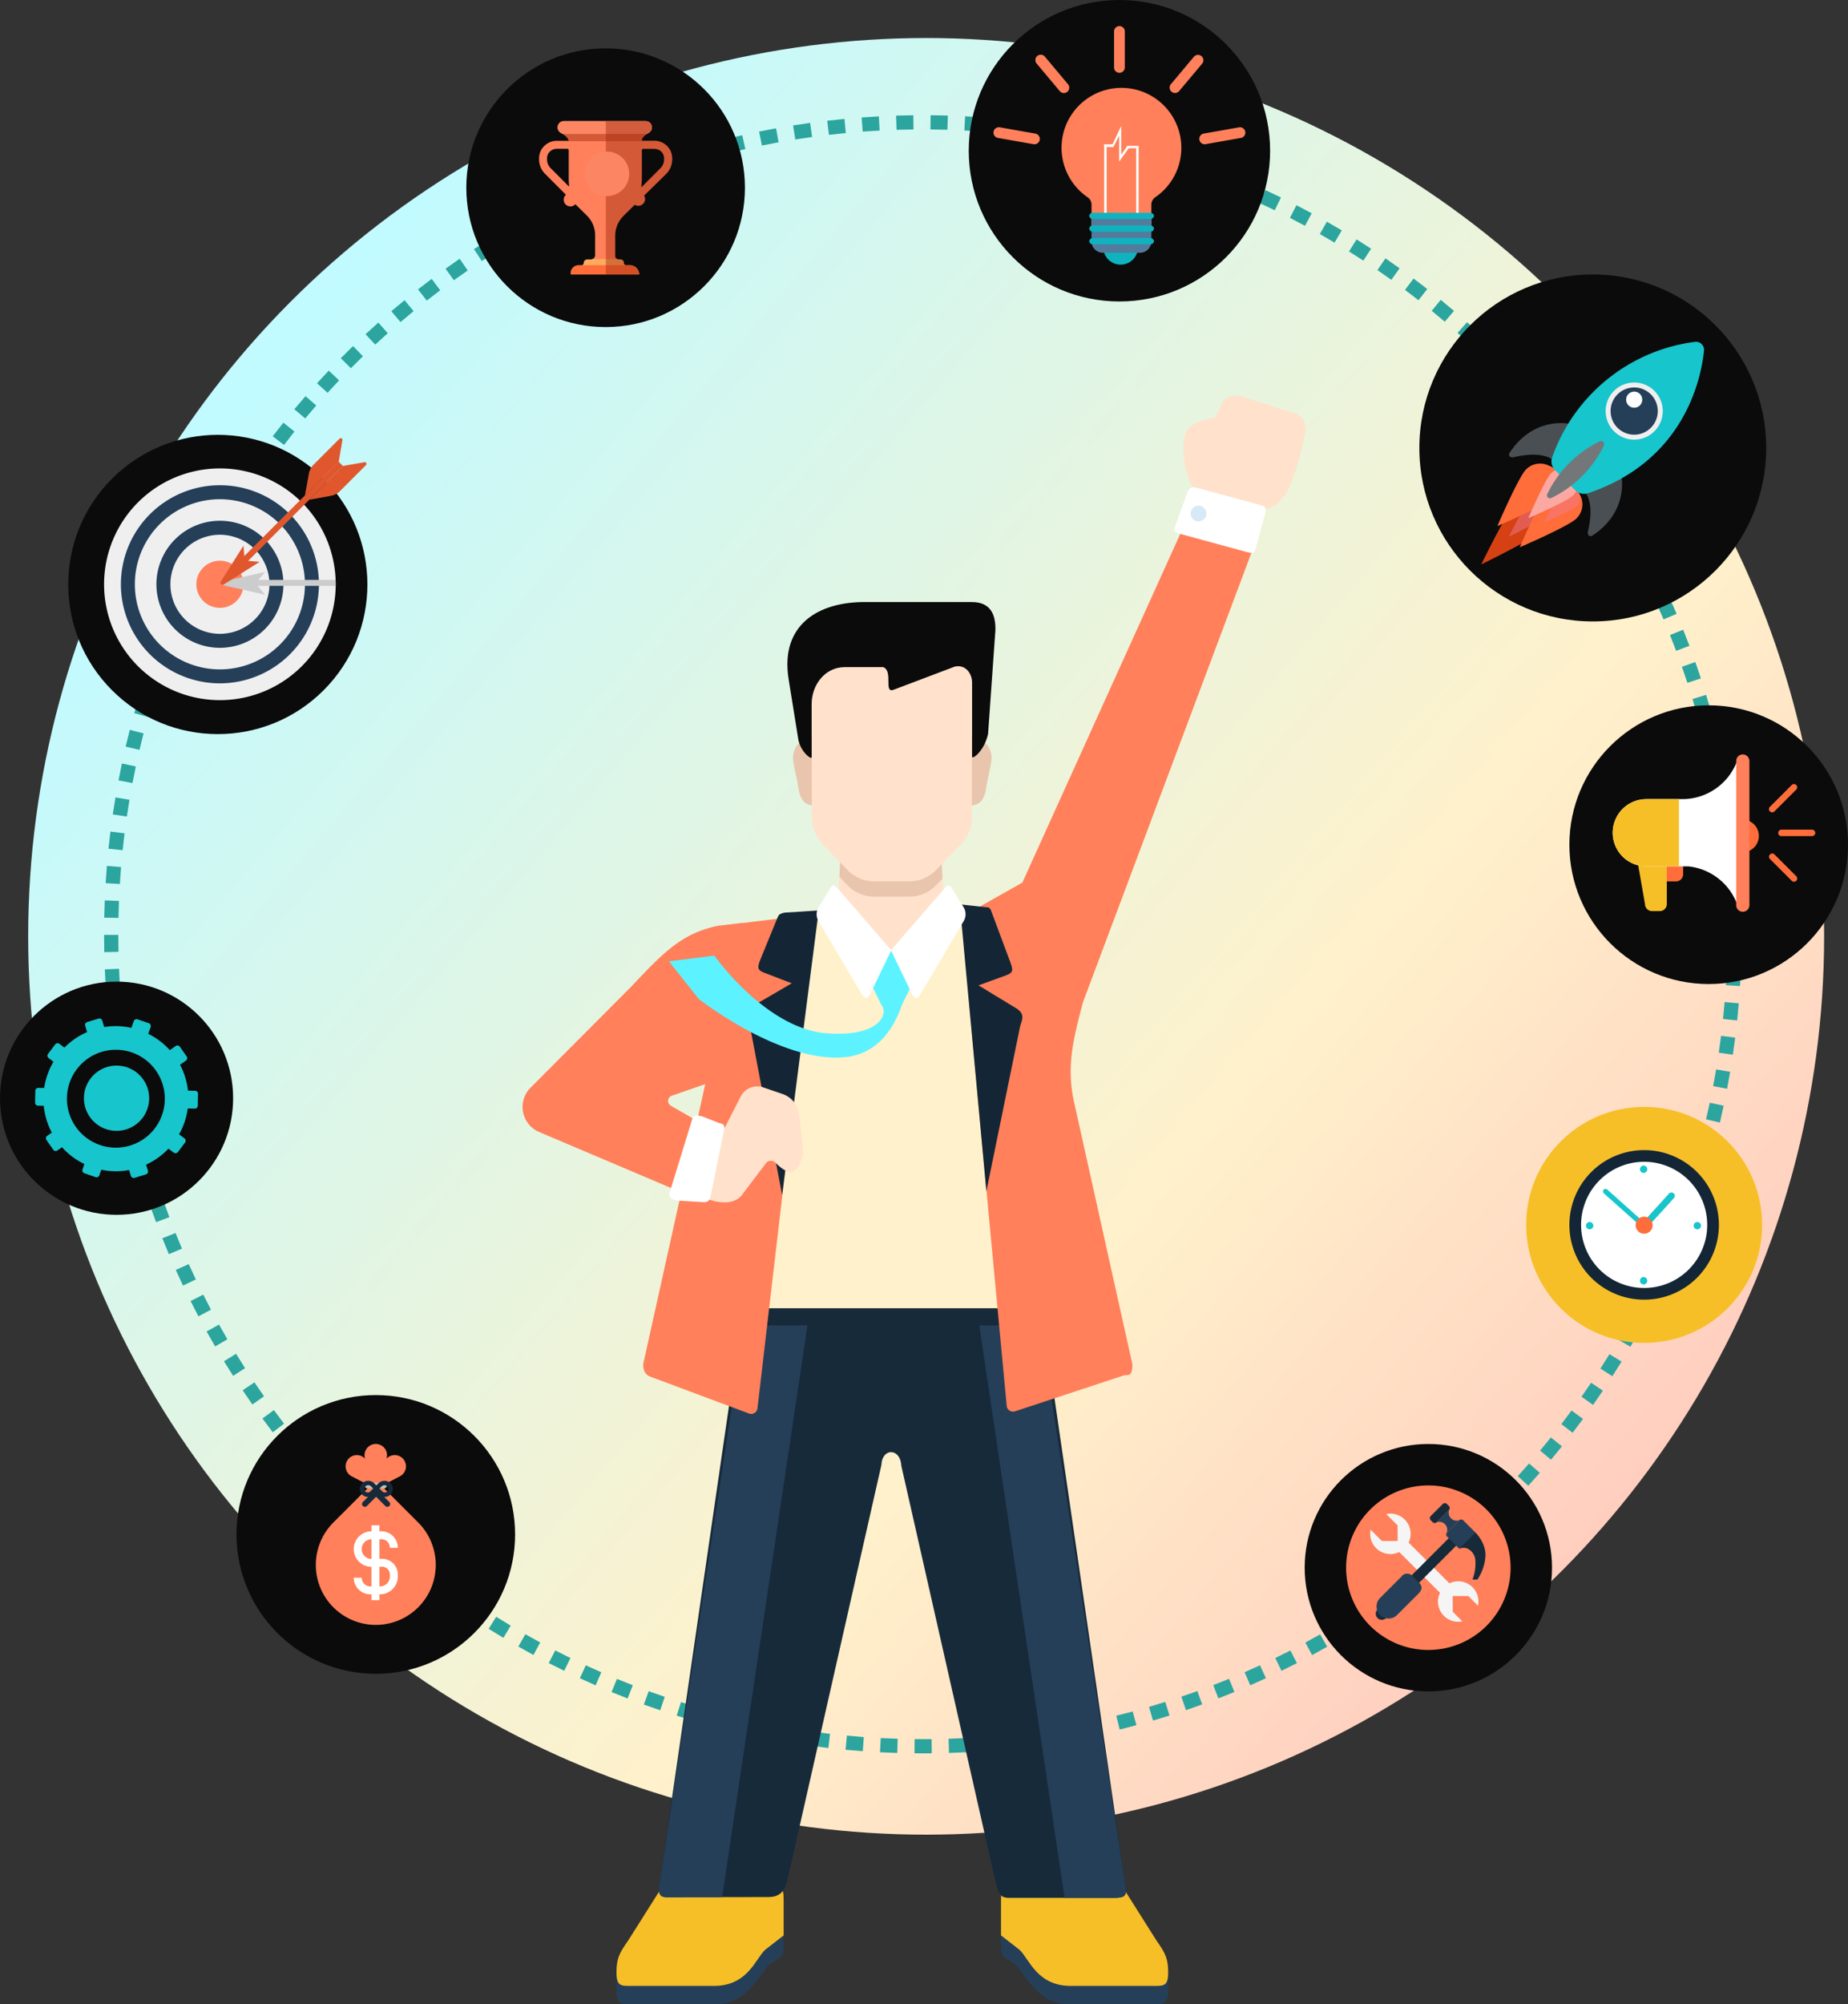 <svg xmlns="http://www.w3.org/2000/svg" xmlns:xlink="http://www.w3.org/1999/xlink" width="388.956" height="421.638" viewBox="0 0 388.956 421.638"><rect x="0" y="0" width="388.956" height="421.638" fill="#333333" stroke="none"/><defs><style>.a{fill:url(#a);}.b{fill:#2ca59f;}.c{fill:#0b0b0b;}.d{fill:#f6bf28;}.e{fill:#ff805a;}.f{fill:#0eb3bf;}.g{fill:#fff;}.h{fill:#527c9d;}.i{fill:#ffe1cc;}.j{fill:#e0572d;}.k{fill:#efefef;}.l{fill:#253f59;}.m{fill:#ccc;mix-blend-mode:multiply;isolation:isolate;}.n{fill:#fc8663;}.o{fill:#9e280d;opacity:0.44;}.p{fill:#ff6d3a;}.q{fill:#ffd95f;opacity:0.47;}.r{fill:#d64113;}.s{fill:#e25c52;}.t{fill:#fa7464;}.u{fill:#fca8a2;}.v{fill:#4a4f53;}.w{fill:#17c5cc;}.x{fill:#73777a;}.y{fill:#142635;}.z{fill:#172a3a;}.aa{fill:#c1c1c1;}.ab{fill:#f5f5f5;}.ac{fill:#14546d;}.ad{fill:#e8c5ac;}.ae{fill:#d7e9f7;}.af{fill:#fff1cb;}.ag{fill:#5df2ff;}</style><linearGradient id="a" x1="0.172" y1="0.146" x2="0.917" y2="0.779" gradientUnits="objectBoundingBox"><stop offset="0" stop-color="#c1faff"/><stop offset="0.685" stop-color="#fff1cb"/><stop offset="1" stop-color="#ffcebf"/></linearGradient></defs><g transform="translate(-923.068 -378)"><circle class="a" cx="189" cy="189" r="189" transform="translate(929 386)"/><g transform="translate(827.136 306.377)"><g transform="translate(117.839 95.865)"><path class="b" d="M304.874,456.79q-.881,0-1.761-.008l.03-2.992c1.19.012,2.383.012,3.571,0l.032,2.992Q305.811,456.79,304.874,456.79Zm-5.392-.082q-1.819-.056-3.629-.15l.153-2.988q1.779.092,3.568.147Zm10.892,0-.093-2.991q1.788-.056,3.567-.15l.157,2.989Q312.193,456.648,310.374,456.7Zm-18.147-.372q-1.815-.131-3.62-.3l.278-2.979q1.775.165,3.559.3Zm25.4-.008-.22-2.984q1.785-.131,3.559-.3l.281,2.979Q319.444,456.192,317.629,456.326Zm-32.636-.67q-1.808-.207-3.6-.452l.4-2.965q1.765.241,3.542.445Zm39.869-.012-.345-2.972q1.777-.2,3.542-.446l.406,2.964Q326.67,455.435,324.862,455.644Zm-47.068-.969q-1.8-.284-3.582-.6l.528-2.945q1.754.316,3.52.594Zm54.266-.017-.469-2.955q1.766-.28,3.52-.6l.531,2.944Q333.858,454.373,332.06,454.658Zm-61.417-1.267q-1.783-.359-3.554-.756l.653-2.919q1.739.389,3.491.743Zm68.566-.021-.591-2.932q1.753-.354,3.49-.744l.655,2.919Q340.994,453.008,339.209,453.37ZM263.552,451.8q-1.765-.436-3.518-.906l.776-2.889q1.722.461,3.458.89Zm82.747-.026-.716-2.9q1.736-.43,3.456-.893l.779,2.889Q348.066,451.345,346.3,451.779Zm-89.763-1.86q-1.747-.509-3.477-1.054l.9-2.854q1.7.537,3.416,1.036Zm96.78-.03-.84-2.872q1.715-.5,3.416-1.038l.9,2.852Q355.061,449.379,353.316,449.888Zm-103.724-2.157q-1.728-.585-3.441-1.2l1.019-2.813q1.682.608,3.381,1.184Zm110.654-.03-.962-2.833q1.691-.573,3.368-1.181l1.021,2.812Q361.968,447.117,360.245,447.7Zm-117.508-2.453q-1.7-.659-3.385-1.351l1.138-2.767q1.654.682,3.326,1.328Zm124.337-.026-1.08-2.791q1.667-.644,3.316-1.323l1.139,2.766Q368.771,444.566,367.075,445.223ZM236,442.475q-1.67-.729-3.322-1.492l1.254-2.716q1.624.75,3.266,1.467Zm137.785-.013-1.2-2.742q1.632-.714,3.246-1.459l1.255,2.716Q375.443,441.735,373.782,442.462Zm6.573-3.039-1.311-2.69q1.6-.782,3.182-1.595l1.369,2.661Q381.985,438.628,380.355,439.424Zm-150.97,0q-1.638-.8-3.255-1.632l1.368-2.66q1.59.817,3.2,1.6ZM386.8,436.11l-1.425-2.631q1.566-.848,3.113-1.729l1.48,2.6Q388.393,435.246,386.8,436.11Zm-163.888-.022q-1.6-.865-3.182-1.767l1.48-2.6q1.553.883,3.126,1.737ZM393.1,432.525l-1.534-2.569q1.53-.913,3.04-1.858l1.587,2.536Q394.656,431.594,393.1,432.525Zm-176.514-.037q-1.563-.934-3.1-1.9l1.589-2.535q1.514.948,3.049,1.866Zm182.66-3.81-1.641-2.5q1.491-.977,2.96-1.985l1.692,2.467Q400.762,427.682,399.245,428.678Zm-188.826-.055q-1.52-1-3.02-2.029l1.7-2.465q1.47,1.012,2.966,1.993Zm194.806-4.05-1.744-2.431q1.45-1.039,2.875-2.109l1.794,2.393Q406.7,423.514,405.226,424.573Zm-200.8-.069q-1.477-1.063-2.931-2.153l1.8-2.392q1.428,1.074,2.879,2.115Zm206.607-4.284-1.845-2.355q1.4-1.1,2.785-2.228l1.893,2.316Q412.462,419.1,411.032,420.22Zm-212.422-.082q-1.431-1.122-2.836-2.273l1.894-2.315q1.382,1.131,2.788,2.235Zm218.042-4.511-1.941-2.277q1.356-1.157,2.69-2.344l1.989,2.236Q418.032,414.448,416.652,415.627Zm-223.666-.093q-1.381-1.18-2.738-2.39l1.991-2.234q1.332,1.189,2.69,2.348Zm229.09-4.734-2.036-2.192q1.308-1.214,2.591-2.456l2.08,2.151Q423.406,409.563,422.076,410.8Zm-234.515-.1q-1.33-1.236-2.635-2.5l2.082-2.148q1.282,1.243,2.589,2.458Zm239.735-4.95-2.127-2.1q1.257-1.269,2.486-2.563l2.169,2.06Q428.574,404.457,427.3,405.748Zm-244.95-.107q-1.276-1.291-2.526-2.609l2.171-2.059q1.228,1.3,2.483,2.564ZM432.3,400.482l-2.211-2.017q1.2-1.318,2.377-2.665l2.253,1.968Q433.522,399.139,432.3,400.482Zm-254.951-.111q-1.221-1.343-2.414-2.711l2.255-1.966q1.172,1.346,2.373,2.665Zm259.732-5.363-2.294-1.92q1.146-1.369,2.264-2.763l2.334,1.871Q438.246,393.614,437.08,395.007Zm-264.5-.108q-1.163-1.392-2.3-2.81l2.335-1.87q1.115,1.392,2.258,2.761Zm269.052-5.562-2.372-1.823q1.089-1.416,2.146-2.857l2.411,1.772Q442.736,387.895,441.628,389.337Zm-273.588-.1q-1.1-1.44-2.177-2.9l2.412-1.769q1.056,1.438,2.14,2.852Zm277.9-5.756-2.447-1.722q1.029-1.46,2.025-2.944L448,380.481Q446.981,381.99,445.935,383.477Zm-282.189-.094q-1.041-1.483-2.052-2.989l2.483-1.668q.994,1.48,2.018,2.938Zm286.246-5.942-2.517-1.617q.967-1.5,1.9-3.028l2.551,1.562Q450.975,375.911,449.993,377.441ZM159.7,377.363q-.978-1.525-1.926-3.074l2.552-1.561q.931,1.52,1.892,3.02Zm294.09-6.127-2.584-1.509q.9-1.543,1.771-3.106l2.615,1.453Q454.711,369.666,453.795,371.235Zm-297.876-.057q-.912-1.565-1.793-3.15l2.615-1.453q.865,1.557,1.762,3.095Zm301.413-6.3-2.646-1.4q.836-1.582,1.638-3.182L459,361.637Q458.182,363.265,457.332,364.874ZM152.4,364.842q-.845-1.6-1.658-3.221l2.674-1.342q.8,1.591,1.629,3.165Zm-3.248-6.476q-.777-1.635-1.52-3.287l2.729-1.227q.73,1.623,1.494,3.229Zm311.446,0-2.7-1.285q.767-1.614,1.5-3.247l2.729,1.225Q461.379,356.722,460.6,358.364Zm-314.416-6.6q-.706-1.664-1.38-3.346l2.778-1.112q.661,1.655,1.355,3.289Zm317.4-.041-2.754-1.167q.7-1.648,1.364-3.312l2.778,1.11Q464.3,350.044,463.585,351.72Zm-320.1-6.692q-.637-1.7-1.24-3.415l2.822-.993q.593,1.687,1.22,3.356Zm322.8-.077-2.8-1.051q.628-1.674,1.221-3.366l2.824.99Q466.928,343.246,466.289,344.951Zm-325.209-6.778q-.565-1.723-1.094-3.464l2.862-.871q.521,1.709,1.076,3.4Zm327.623-.1-2.844-.929q.556-1.7,1.077-3.418l2.863.869Q469.267,336.34,468.7,338.071Zm-329.738-6.849q-.491-1.748-.947-3.508l2.9-.749q.448,1.73.93,3.447Zm331.854-.117-2.88-.81q.481-1.716.927-3.445l2.9.746Q471.307,329.358,470.817,331.106Zm-333.673-6.918q-.416-1.765-.8-3.545l2.926-.625q.373,1.748.783,3.483Zm335.486-.12-2.912-.683q.408-1.736.78-3.484l2.927.624Q473.046,322.3,472.631,324.068Zm-337-6.986q-.342-1.782-.646-3.575l2.95-.5q.3,1.764.634,3.513Zm338.518-.12-2.939-.559q.334-1.751.632-3.514l2.95.5Q474.484,315.181,474.145,316.962Zm-339.734-7.043q-.266-1.793-.494-3.6l2.969-.375q.224,1.776.485,3.537Zm340.944-.12-2.96-.436q.26-1.764.483-3.538l2.969.374Q475.62,308,475.355,309.8ZM133.5,302.711q-.19-1.8-.343-3.616l2.982-.25q.15,1.781.336,3.553Zm342.764-.12-2.976-.312q.186-1.772.334-3.554l2.981.249Q476.452,300.786,476.262,302.591Zm-343.374-7.119q-.114-1.809-.191-3.627l2.989-.126q.075,1.786.187,3.566Zm343.978-.123-2.986-.185q.11-1.778.185-3.566l2.989.124Q476.979,293.54,476.867,295.349Zm-344.284-7.128q-.04-1.81-.04-3.632h2.992q0,1.79.039,3.569Zm344.584-.129-2.991-.063q.038-1.781.037-3.57V284.2H477.2v.256Q477.2,286.281,477.167,288.093Zm-341.6-7.076-2.992-.059q.037-1.82.11-3.632l2.989.123Q135.6,279.228,135.57,281.017Zm338.6-.381q-.04-1.784-.117-3.56l2.989-.129q.077,1.808.118,3.623ZM135.86,273.883l-2.986-.184q.112-1.817.261-3.622l2.982.245Q135.97,272.1,135.86,273.883Zm338-.372q-.115-1.784-.264-3.561l2.981-.253q.153,1.806.269,3.622Zm-337.417-6.743-2.975-.31q.189-1.809.413-3.608l2.969.37Q136.633,264.99,136.447,266.768ZM473.26,266.4q-.188-1.778-.413-3.546l2.967-.378q.23,1.8.421,3.608Zm-335.926-6.712-2.961-.435q.266-1.8.565-3.588l2.951.5Q137.594,257.915,137.334,259.685Zm335.025-.369q-.263-1.769-.563-3.525l2.95-.5q.3,1.788.573,3.588Zm-333.84-6.672-2.939-.558q.339-1.787.716-3.562l2.927.622Q138.853,250.888,138.519,252.643Zm332.639-.366q-.337-1.755-.711-3.5l2.925-.628q.38,1.774.724,3.562ZM140,245.66l-2.912-.683q.416-1.771.866-3.527l2.9.743Q140.409,243.919,140,245.66Zm329.662-.363q-.41-1.739-.859-3.464l2.9-.752q.456,1.757.874,3.527Zm-327.885-6.552-2.881-.805q.49-1.751,1.015-3.488l2.864.868Q142.257,237.023,141.777,238.745Zm326.093-.359q-.485-1.72-1.005-3.424l2.862-.873q.53,1.736,1.023,3.487ZM143.85,231.9l-2.844-.928q.565-1.735,1.168-3.454l2.823.989Q144.405,230.194,143.85,231.9Zm321.937-.341q-.557-1.7-1.151-3.379l2.823-.994q.6,1.713,1.17,3.439Zm-319.57-6.421-2.8-1.048q.64-1.709,1.313-3.4l2.779,1.106Q146.845,223.459,146.216,225.138Zm317.2-.313q-.629-1.672-1.292-3.326l2.777-1.114q.676,1.685,1.316,3.387Zm-314.547-6.339-2.754-1.166q.711-1.679,1.456-3.34l2.73,1.225Q149.565,216.836,148.867,218.486Zm311.9-.275q-.7-1.639-1.426-3.258l2.727-1.228q.743,1.648,1.453,3.316ZM151.8,211.954l-2.7-1.282q.781-1.646,1.6-3.274l2.675,1.339Q152.566,210.336,151.8,211.954Zm306.042-.229q-.766-1.608-1.565-3.2l2.674-1.343q.812,1.616,1.592,3.252ZM155,205.557l-2.646-1.4q.85-1.611,1.732-3.2l2.617,1.452Q155.837,203.974,155,205.557Zm299.643-.193q-.833-1.574-1.7-3.129l2.614-1.455q.881,1.582,1.729,3.185ZM158.473,199.3l-2.585-1.507q.916-1.574,1.866-3.125l2.552,1.562Q159.373,197.756,158.473,199.3Zm292.709-.162q-.9-1.539-1.83-3.056l2.551-1.564q.946,1.545,1.862,3.11ZM162.2,193.2l-2.519-1.615q.983-1.532,2-3.042l2.484,1.668Q163.169,191.7,162.2,193.2Zm285.254-.136q-.963-1.5-1.957-2.978l2.482-1.67q1.012,1.5,1.992,3.031Zm-281.27-5.8-2.449-1.719q1.045-1.49,2.121-2.954l2.411,1.772Q167.213,185.8,166.187,187.267Zm277.293-.115q-1.026-1.459-2.081-2.894l2.41-1.773q1.075,1.46,2.118,2.946Zm-273.064-5.646-2.375-1.82q1.107-1.444,2.243-2.862l2.335,1.871Q171.5,180.087,170.416,181.506Zm268.84-.1q-1.085-1.415-2.2-2.8l2.334-1.872q1.135,1.416,2.24,2.855ZM174.88,175.93l-2.3-1.919q1.165-1.394,2.359-2.764l2.256,1.966Q176.026,174.559,174.88,175.93Zm259.915-.087q-1.145-1.368-2.318-2.712l2.253-1.968q1.194,1.368,2.359,2.76Zm-255.22-5.3-2.214-2.014q1.223-1.343,2.472-2.661L182,167.932Q180.776,169.227,179.575,170.547Zm250.527-.078q-1.2-1.32-2.431-2.613l2.169-2.06q1.249,1.316,2.472,2.659Zm-245.613-5.1-2.127-2.105q1.278-1.29,2.58-2.553l2.084,2.146Q185.744,164.1,184.489,165.368Zm240.7-.075q-1.255-1.267-2.538-2.51l2.082-2.149q1.305,1.264,2.583,2.553ZM189.614,160.4l-2.037-2.191q1.329-1.236,2.685-2.444l1.99,2.233Q190.922,159.185,189.614,160.4Zm230.442-.072q-1.308-1.215-2.642-2.4l1.989-2.234q1.357,1.208,2.688,2.444Zm-225.116-4.675L193,153.377q1.38-1.178,2.784-2.328l1.9,2.314Q196.3,154.493,194.941,155.652Zm219.781-.072q-1.358-1.159-2.741-2.289l1.893-2.316q1.408,1.15,2.79,2.331Zm-214.261-4.447-1.847-2.354q1.427-1.118,2.879-2.209l1.8,2.392Q201.864,150.033,200.461,151.133Zm208.731-.074q-1.407-1.1-2.836-2.174l1.8-2.393q1.454,1.091,2.885,2.211Zm-203.029-4.208-1.746-2.429q1.473-1.059,2.969-2.086l1.693,2.466Q207.608,145.812,206.162,146.852Zm197.312-.08q-1.451-1.04-2.925-2.052l1.692-2.467q1.5,1.029,2.977,2.088Zm-191.437-3.958-1.642-2.5q1.515-.994,3.052-1.959l1.589,2.535Q213.527,141.835,212.037,142.814Zm185.544-.085q-1.494-.98-3.011-1.929l1.588-2.536q1.542.964,3.063,1.962Zm-179.506-3.7-1.536-2.568q1.554-.931,3.13-1.828l1.481,2.6Q219.6,138.114,218.075,139.028Zm173.445-.092q-1.536-.917-3.091-1.8l1.478-2.6q1.582.9,3.144,1.832ZM224.262,135.5l-1.426-2.63q1.592-.863,3.2-1.693l1.37,2.66Q225.825,134.654,224.262,135.5Zm161.038-.1q-1.573-.853-3.164-1.669l1.367-2.662q1.62.833,3.22,1.7ZM230.591,132.24l-1.315-2.688q1.626-.8,3.271-1.556l1.256,2.715Q232.188,131.46,230.591,132.24Zm148.345-.107q-1.607-.784-3.233-1.534l1.253-2.717q1.656.765,3.292,1.562ZM237.047,129.25l-1.2-2.741q1.656-.725,3.331-1.416l1.141,2.766Q238.676,128.538,237.047,129.25Zm135.39-.114q-1.64-.714-3.3-1.394l1.136-2.767q1.687.692,3.356,1.419Zm-128.8-2.6-1.082-2.79q1.691-.655,3.4-1.278l1.024,2.811Q245.3,125.887,243.635,126.533Zm122.178-.115q-1.67-.644-3.356-1.254l1.018-2.813q1.715.621,3.413,1.275Zm-115.47-2.326-.962-2.833q1.718-.583,3.451-1.133l.9,2.853Q252.032,123.517,250.344,124.091Zm108.733-.109q-1.7-.574-3.407-1.111l.9-2.854q1.741.547,3.467,1.129ZM257.15,121.939l-.841-2.872q1.74-.511,3.5-.986l.781,2.888Q258.862,121.436,257.15,121.939Zm95.1-.1q-1.712-.5-3.438-.96l.774-2.89q1.758.47,3.5.977Zm-88.211-1.762-.719-2.9q1.76-.435,3.536-.836l.655,2.919Q265.771,119.648,264.042,120.076Zm81.314-.085q-1.731-.425-3.475-.814l.65-2.92q1.776.4,3.538.828Zm-74.351-1.483-.595-2.932q1.777-.36,3.567-.685l.534,2.944Q272.753,118.154,271.006,118.507Zm67.383-.07q-1.748-.353-3.507-.666l.526-2.945q1.792.32,3.57.678Zm-60.357-1.2-.471-2.954q1.791-.286,3.594-.533l.407,2.964Q279.791,116.956,278.032,117.236Zm53.329-.056q-1.76-.277-3.532-.517l.4-2.965q1.8.246,3.6.526Zm-46.257-.918-.346-2.972q1.8-.209,3.614-.381l.282,2.979Q286.874,116.057,285.1,116.262Zm39.183-.041q-1.769-.2-3.55-.368l.276-2.979q1.812.169,3.614.374Zm-32.076-.635-.22-2.983q1.808-.133,3.625-.229l.159,2.987Q293.987,115.456,292.211,115.587Zm24.968-.026q-1.776-.126-3.565-.218l.153-2.988q1.818.093,3.624.223Zm-17.836-.351-.1-2.991q1.809-.057,3.628-.078l.034,2.992Q301.12,115.151,299.342,115.21Zm10.705-.011q-1.781-.055-3.569-.07l.028-2.992q1.821.015,3.632.071Z" transform="translate(-132.543 -112.137)"/></g><circle class="c" cx="29.32" cy="29.32" r="29.32" transform="translate(194.08 81.795)"/><circle class="c" cx="29.32" cy="29.32" r="29.32" transform="translate(426.248 220.019)"/><circle class="d" cx="24.832" cy="24.832" r="24.832" transform="translate(417.149 304.498)"/><circle class="c" cx="26.029" cy="26.029" r="26.029" transform="translate(370.533 375.426)"/><circle class="c" cx="29.32" cy="29.32" r="29.32" transform="translate(145.706 365.138)"/><circle class="c" cx="24.533" cy="24.533" r="24.533" transform="translate(95.933 278.149)"/><circle class="c" cx="31.483" cy="31.483" r="31.483" transform="translate(97.253 194.593) rotate(-45)"/><circle class="c" cx="31.714" cy="31.714" r="31.714" transform="translate(299.829 71.623)"/><circle class="c" cx="36.501" cy="36.501" r="36.501" transform="translate(394.671 129.366)"/><g transform="translate(305.04 77.109)"><path class="e" d="M494.538,115.132a12.608,12.608,0,1,0-19.765,10.375,1.9,1.9,0,0,1,.859,1.531v5.007a3.361,3.361,0,0,0,3.359,3.36h5.877a3.361,3.361,0,0,0,3.359-3.36v-5.007a1.9,1.9,0,0,1,.861-1.531A12.587,12.587,0,0,0,494.538,115.132Z" transform="translate(-455.004 -89.519)"/><path class="f" d="M491.307,156.127a3.65,3.65,0,1,1-3.65-3.648A3.651,3.651,0,0,1,491.307,156.127Z" transform="translate(-460.902 -109.583)"/><rect class="g" width="0.525" height="15.655" transform="translate(23.289 25.108)"/><rect class="g" width="0.524" height="15.359" transform="translate(30.02 25.404)"/><path class="h" d="M479.861,147.2v5.568a2.4,2.4,0,0,0,2.4,2.388h7.8a2.4,2.4,0,0,0,2.4-2.388V147.2Z" transform="translate(-459.237 -107.461)"/><path class="f" d="M492.689,147.086a.74.74,0,0,1-.8.656H479.867a.738.738,0,0,1-.8-.656h0a.738.738,0,0,1,.8-.65h12.019a.74.74,0,0,1,.8.65Z" transform="translate(-458.918 -107.156)"/><path class="f" d="M492.689,151.55a.74.74,0,0,1-.8.651H479.867a.737.737,0,0,1-.8-.651h0a.735.735,0,0,1,.8-.653h12.019a.738.738,0,0,1,.8.653Z" transform="translate(-458.918 -108.948)"/><path class="f" d="M492.689,156a.74.74,0,0,1-.8.652H479.867a.737.737,0,0,1-.8-.652h0a.738.738,0,0,1,.8-.654h12.019a.74.74,0,0,1,.8.654Z" transform="translate(-458.918 -110.736)"/><path class="e" d="M509.333,98.522a1.132,1.132,0,0,1-1.736-1.453l4.868-5.8a1.132,1.132,0,0,1,1.733,1.455Z" transform="translate(-470.27 -84.836)"/><path class="e" d="M519.06,119.929a1.131,1.131,0,0,1-.393-2.227l7.458-1.315a1.131,1.131,0,0,1,.393,2.228Z" transform="translate(-474.447 -95.08)"/><path class="e" d="M454.178,117.7a1.131,1.131,0,1,1-.393,2.227l-7.459-1.315a1.131,1.131,0,0,1,.395-2.228Z" transform="translate(-445.394 -95.08)"/><path class="e" d="M466.983,97.069a1.13,1.13,0,1,1-1.732,1.453l-4.867-5.8a1.132,1.132,0,0,1,1.735-1.455Z" transform="translate(-451.307 -84.836)"/><path class="e" d="M490.057,89.493a1.131,1.131,0,1,1-2.262,0V81.923a1.131,1.131,0,1,1,2.262,0Z" transform="translate(-462.423 -80.791)"/><g transform="translate(23.269 21.006)"><path class="g" d="M487.451,123.414V117.97l-1.206,2.361h-1.963v-.568h1.782l1.823-3.866v6.075l1.278-1.872h2.4v.482h-2.091Z" transform="translate(-484.281 -115.896)"/></g></g><path class="i" d="M540.131,214.565a3.381,3.381,0,0,1,1.973,3.72l-.453,2.221c-.932,3.523-4.514,4.238-7.767,3.285l-5.621-1.647c-3.255-.953-6.273-2.788-5.342-6.315l1.486-3.121c.373-1.408,2.262-2.353,4.235-1.805Z" transform="translate(-171.422 -55.876)"/><g transform="translate(117.839 163.801)"><path class="j" d="M213.467,219.916a.357.357,0,0,0-.6-.313l-5.461,5.462a3.6,3.6,0,0,0-.995,1.9l-.844,4.622,7.117-7.116Z" transform="translate(-163.301 -219.497)"/><path class="j" d="M218.857,228.79a.357.357,0,0,1,.312.6l-5.461,5.462a3.619,3.619,0,0,1-1.9,1l-4.621.841,7.115-7.115Z" transform="translate(-164.039 -223.722)"/><g transform="translate(0 6.375)"><path class="k" d="M176.784,255.571a24.377,24.377,0,1,1-24.376-24.378A24.375,24.375,0,0,1,176.784,255.571Z" transform="translate(-128.031 -231.193)"/><path class="l" d="M155.357,279.364A20.841,20.841,0,1,1,176.2,258.523,20.865,20.865,0,0,1,155.357,279.364Zm0-38.739a17.9,17.9,0,1,0,17.9,17.9A17.917,17.917,0,0,0,155.357,240.626Z" transform="translate(-130.98 -234.145)"/><path class="l" d="M161.6,278.127a13.368,13.368,0,1,1,13.368-13.368A13.383,13.383,0,0,1,161.6,278.127Zm0-23.791a10.422,10.422,0,1,0,10.422,10.423A10.435,10.435,0,0,0,161.6,254.337Z" transform="translate(-137.218 -240.381)"/><path class="e" d="M173.573,271.776a4.959,4.959,0,1,1-4.959-4.96A4.96,4.96,0,0,1,173.573,271.776Z" transform="translate(-144.237 -247.398)"/></g><path class="m" d="M181.4,272.821l1.415-1.684-8.527,1.928s-.416.755-.35.87l8.878,2.008-1.574-1.871h16.414c0-.111.007-.221.007-.329,0-.31-.01-.615-.022-.921Z" transform="translate(-148.913 -242.988)"/><rect class="j" width="30.362" height="1.284" transform="translate(27.898 26.43) rotate(-45.001)"/><path class="j" d="M177.731,261.025l-4.924,7.8a.281.281,0,0,0,.037.045l.166.165a.954.954,0,0,0,.424.243l7.7-4.857L178,264.152Z" transform="translate(-148.4 -238.388)"/></g><g transform="translate(209.396 97.102)"><path class="e" d="M277.573,114.659l4.4,4.406a1.407,1.407,0,1,0,1.985,1.989l2.433,2.4a5.85,5.85,0,0,1,1.723,4.141v4.155a.929.929,0,0,1-.929.929h-.716a.746.746,0,0,0-.747.748.473.473,0,0,1-.474.473h-.594a1.681,1.681,0,0,0-1.68,1.68v.255h14.4a1.935,1.935,0,0,0-1.934-1.935h-.8a.474.474,0,0,1-.475-.473.746.746,0,0,0-.746-.748h-.372a.712.712,0,0,1-.713-.711v-4.292a5.871,5.871,0,0,1,1.717-4.146l2.4-2.373a1.407,1.407,0,0,0,1.956-1.919l4.667-4.577a4.3,4.3,0,0,0,1.252-3.047l0-.251a3.637,3.637,0,0,0-1.125-2.6,3.778,3.778,0,0,0-2.615-1.046h-2.654c0-.793.784-1.28,1.473-1.676a1.323,1.323,0,0,0-.659-2.471h-17.2a1.323,1.323,0,0,0-.659,2.471c.718.412,1.533.9,1.658,1.676h-2.484a3.784,3.784,0,0,0-2.616,1.046,3.641,3.641,0,0,0-1.124,2.6v.251A4.3,4.3,0,0,0,277.573,114.659Zm24.318-1.187-3.928,3.936a.089.089,0,0,1-.156-.069,9.118,9.118,0,0,0,.126-1.507v-6.146a.291.291,0,0,1,.291-.292h2.364a2.129,2.129,0,0,1,1.458.583,1.955,1.955,0,0,1,.6,1.394v.251A2.608,2.608,0,0,1,301.89,113.472ZM278,111.622v-.251a1.959,1.959,0,0,1,.6-1.394,2.132,2.132,0,0,1,1.457-.583h2.211a.292.292,0,0,1,.292.292v6.146a8.963,8.963,0,0,0,.1,1.3.1.1,0,0,1-.158.09l-3.742-3.749A2.609,2.609,0,0,1,278,111.622Z" transform="translate(-276.322 -103.568)"/><path class="n" d="M286.739,103.568h17.2a1.323,1.323,0,0,1,.659,2.471c-.125.071-.253.147-.379.227H286.464c-.129-.078-.257-.154-.384-.227a1.323,1.323,0,0,1,.659-2.471Z" transform="translate(-281.514 -103.568)"/><path class="o" d="M305.613,109.854c-.569.358-1.094.8-1.094,1.452v.074H289.143a2.259,2.259,0,0,0-1.285-1.526Z" transform="translate(-282.908 -107.157)"/><path class="p" d="M303.489,174.248h.8a1.935,1.935,0,0,1,1.934,1.935h-14.4v-.255a1.681,1.681,0,0,1,1.68-1.68h9.991Z" transform="translate(-285.169 -143.919)"/><path class="q" d="M305.111,171.3h.372a.746.746,0,0,1,.746.748.473.473,0,0,0,.332.45h-9.111a.473.473,0,0,0,.331-.45.746.746,0,0,1,.747-.748h.716a.926.926,0,0,0,.368-.075H304.8A.724.724,0,0,0,305.111,171.3Z" transform="translate(-288.384 -142.194)"/><path class="o" d="M317.45,103.568h-8.369v32.264h7a1.935,1.935,0,0,0-1.934-1.935h-.8a.474.474,0,0,1-.475-.473.746.746,0,0,0-.746-.748h-.372a.712.712,0,0,1-.713-.711v-4.292a5.871,5.871,0,0,1,1.717-4.146l2.4-2.373a1.407,1.407,0,0,0,1.956-1.919l4.667-4.577a4.3,4.3,0,0,0,1.252-3.047l0-.251a3.637,3.637,0,0,0-1.125-2.6,3.778,3.778,0,0,0-2.615-1.046h-2.654c0-.793.784-1.28,1.473-1.676a1.323,1.323,0,0,0-.659-2.471Zm-.815,6.118a.291.291,0,0,1,.291-.292h2.364a2.129,2.129,0,0,1,1.458.583,1.955,1.955,0,0,1,.6,1.394v.251a2.608,2.608,0,0,1-.759,1.849l-3.928,3.936a.089.089,0,0,1-.156-.069,9.121,9.121,0,0,0,.126-1.507Z" transform="translate(-295.024 -103.568)"/><path class="n" d="M298.7,123.192a4.682,4.682,0,1,0,4.683-4.682A4.683,4.683,0,0,0,298.7,123.192Z" transform="translate(-289.095 -112.098)"/></g><g transform="translate(407.704 143.529)"><g transform="translate(0 32.479)"><path class="r" d="M619.41,249.4c1.809-1.81,4.549-2,6.118-.435s1.379,4.309-.433,6.119-12.864,7.178-12.864,7.178S617.6,251.2,619.41,249.4Z" transform="translate(-612.231 -247.902)"/><path class="s" d="M627.225,249.482a2.3,2.3,0,1,1,3.221,3.222c-1.023,1.021-7.288,4.065-7.288,4.065S626.2,250.505,627.225,249.482Z" transform="translate(-617.325 -248.243)"/></g><g transform="translate(3.381 25.628)"><path class="t" d="M631.8,236.631a2.355,2.355,0,1,1,3.329,3.331c-.919.917-6.76,3.43-6.76,3.43S630.883,237.549,631.8,236.631Z" transform="translate(-623.136 -235.474)"/><path class="p" d="M624.619,236.286a4.156,4.156,0,1,1,5.879,5.877c-1.62,1.622-11.934,6.055-11.934,6.055S623,237.907,624.619,236.286Z" transform="translate(-618.564 -235.067)"/></g><g transform="translate(8.097 30.087)"><path class="p" d="M633.453,244.639a4.157,4.157,0,1,1,5.879,5.878c-1.62,1.622-11.934,6.054-11.934,6.054S631.832,246.259,633.453,244.639Z" transform="translate(-627.398 -243.42)"/><path class="t" d="M640.637,244.984a2.354,2.354,0,1,1,3.329,3.33c-.919.917-6.761,3.429-6.761,3.429S639.717,245.9,640.637,244.984Z" transform="translate(-631.97 -243.827)"/></g><g transform="translate(9.901 26.722)"><path class="u" d="M635.558,238.078a3.282,3.282,0,1,1,4.642,4.641c-1.28,1.281-9.423,4.781-9.423,4.781S634.278,239.358,635.558,238.078Z" transform="translate(-630.777 -237.116)"/><path class="u" d="M641.23,238.35a1.859,1.859,0,1,1,2.628,2.631c-.726.722-5.337,2.707-5.337,2.707S640.5,239.075,641.23,238.35Z" transform="translate(-634.387 -237.437)"/></g><g transform="translate(5.835 0)"><path class="v" d="M660.505,239.115c.322,1.089,1.4,8.154-6.048,13.02-.489.32-1.061-.2-.921-.768.561-2.283,1.207-6.464-.8-8.737Z" transform="translate(-636.95 -211.326)"/><path class="v" d="M636.278,219.349c-1.088-.32-8.152-1.4-13.02,6.048-.319.49.2,1.061.768.921,2.283-.561,6.464-1.206,8.736.795Z" transform="translate(-623.161 -201.999)"/><path class="w" d="M672,188.966a1.7,1.7,0,0,0-1.89-1.89,36.84,36.84,0,0,0-30.06,24.288,2.564,2.564,0,0,0,.611,2.7l4.2,4.2a2.679,2.679,0,0,0,2.742.657C667.833,212.131,671.379,194.933,672,188.966Zm-18.2,16.188a4.966,4.966,0,1,1,7.023,0A4.964,4.964,0,0,1,653.8,205.154Z" transform="translate(-630.962 -187.061)"/><path class="x" d="M639.04,238.169a.629.629,0,0,1-.841-.841,23.805,23.805,0,0,1,11.047-11.078.655.655,0,0,1,.873.872A23.818,23.818,0,0,1,639.04,238.169Z" transform="translate(-630.141 -205.298)"/></g><path class="k" d="M671.519,213.377a6.01,6.01,0,1,1,0-8.5A6.009,6.009,0,0,1,671.519,213.377Z" transform="translate(-635.085 -194.546)"/><path class="l" d="M671.692,213.55a4.966,4.966,0,1,1,0-7.021A4.965,4.965,0,0,1,671.692,213.55Z" transform="translate(-635.998 -195.458)"/><path class="g" d="M672.236,209.605a1.694,1.694,0,1,1,0-2.4A1.7,1.7,0,0,1,672.236,209.605Z" transform="translate(-638.854 -196.222)"/></g><g transform="translate(103.317 285.905)"><g transform="translate(0 0)"><path class="w" d="M133.42,436.586l-1.51-.028a15.2,15.2,0,0,0-1.667-5.447l1.246-.869a.624.624,0,0,0,.154-.87l-1.432-2.05a.627.627,0,0,0-.871-.156l-1.25.875a15.008,15.008,0,0,0-4.537-3.437l.5-1.433a.627.627,0,0,0-.387-.8l-2.365-.816a.625.625,0,0,0-.8.386l-.487,1.413a15.169,15.169,0,0,0-3.264-.37,15.352,15.352,0,0,0-2.464.2l-.414-1.367a.626.626,0,0,0-.781-.414l-2.394.728a.625.625,0,0,0-.415.781l.405,1.328a15.223,15.223,0,0,0-4.783,3.268l-1.058-.8a.628.628,0,0,0-.877.121l-1.508,2a.624.624,0,0,0,.122.875l1.024.773A15.172,15.172,0,0,0,101.651,436l-1.231-.024a.625.625,0,0,0-.638.613l-.046,2.5a.627.627,0,0,0,.615.638l1.21.022a15.3,15.3,0,0,0,1.692,5.642l-.971.678a.627.627,0,0,0-.156.87l1.435,2.053a.626.626,0,0,0,.871.155l.969-.679A14.975,14.975,0,0,0,110.116,452l-.4,1.143a.626.626,0,0,0,.386.794l2.365.818a.626.626,0,0,0,.8-.385l.4-1.173a14.862,14.862,0,0,0,5.852.066l.373,1.229a.626.626,0,0,0,.78.416l2.394-.729a.625.625,0,0,0,.416-.779l-.385-1.264a15.228,15.228,0,0,0,4.713-3.372l1.108.838a.627.627,0,0,0,.876-.122l1.507-2a.626.626,0,0,0-.121-.876l-1.139-.859a15.062,15.062,0,0,0,1.826-5.435l1.479.028a.624.624,0,0,0,.636-.613l.047-2.5A.626.626,0,0,0,133.42,436.586Zm-8.793,8.295A10.3,10.3,0,1,1,127,437.366,10.287,10.287,0,0,1,124.626,444.881Z" transform="translate(-99.736 -421.378)"/><path class="w" d="M128.908,442.879a6.865,6.865,0,1,0,6.863,6.865A6.865,6.865,0,0,0,128.908,442.879Z" transform="translate(-111.759 -432.967)"/></g></g><g transform="translate(435.374 230.313)"><path class="p" d="M675.784,374.369h4.978v3.77a1.51,1.51,0,0,1-1.508,1.509h-3.47Z" transform="translate(-665.945 -352.894)"/><path class="p" d="M710.839,362.294a3.437,3.437,0,1,1-3.437-3.437A3.435,3.435,0,0,1,710.839,362.294Z" transform="translate(-680.091 -345.107)"/><path class="d" d="M672.11,380.812a1.483,1.483,0,0,1-1.484,1.485H669a1.484,1.484,0,0,1-1.485-1.485l-2.124-12.12a1.484,1.484,0,0,1,1.484-1.486h3.748a1.484,1.484,0,0,1,1.484,1.485Z" transform="translate(-660.729 -349.298)"/><path class="p" d="M726.586,363.109h6.493a.679.679,0,0,1,0,1.357v0h-6.493v0a.679.679,0,0,1,0-1.357Z" transform="translate(-691.107 -347.241)"/><path class="p" d="M722.268,348.613l4.591-4.592a.678.678,0,0,1,.958.959l0,0-4.592,4.59,0,0a.678.678,0,1,1-.959-.958Z" transform="translate(-689.179 -337.562)"/><path class="g" d="M682.287,333.6a12.3,12.3,0,0,1-11.206,8.261h-8.075v.01a7.071,7.071,0,0,0,0,14.141v.008h8.957a12.3,12.3,0,0,1,10.344,8.261h.548V333.6Z" transform="translate(-656.026 -332.429)"/><path class="e" d="M708.2,332.633V363h0a1.387,1.387,0,0,0,2.774,0h.008V332.633h-.007a1.389,1.389,0,0,0-2.777,0Z" transform="translate(-682.217 -331.246)"/><path class="d" d="M669.963,364.35V350.19h-6.956v.01a7.071,7.071,0,0,0,0,14.141v.008Z" transform="translate(-656.026 -340.756)"/><path class="p" d="M723.231,373.383l4.592,4.591a.678.678,0,0,1-.959.958l0,0-4.591-4.592v0a.678.678,0,0,1,.96-.958Z" transform="translate(-689.181 -352.299)"/></g><g transform="translate(426.248 313.599)"><path class="y" d="M671.664,483.986a15.733,15.733,0,1,1-15.734-15.732A15.733,15.733,0,0,1,671.664,483.986Z" transform="translate(-640.197 -468.254)"/><path class="g" d="M672.068,486.847a13.274,13.274,0,1,1-13.275-13.275A13.274,13.274,0,0,1,672.068,486.847Z" transform="translate(-643.06 -471.115)"/><path class="w" d="M664.315,493.828a.562.562,0,0,1-.795.008l-7.8-6.957a.563.563,0,0,1-.082-.79h0a.563.563,0,0,1,.794-.008l7.8,6.956a.565.565,0,0,1,.083.79Z" transform="translate(-648.437 -477.759)"/><path class="w" d="M674.156,494.949l4.267-4.664,1.438-1.611a.681.681,0,0,0-.079-.927.73.73,0,0,0-.968-.007l0,0-1.44,1.614-4.266,4.662,0,0a.76.76,0,0,0,.063,1A.743.743,0,0,0,674.156,494.949Z" transform="translate(-657.819 -478.641)"/><path class="p" d="M673.956,500.367a1.788,1.788,0,1,1-1.788-1.787A1.788,1.788,0,0,1,673.956,500.367Z" transform="translate(-656.435 -484.569)"/><path class="w" d="M649.3,501.759a.773.773,0,1,1-.774-.773A.773.773,0,0,1,649.3,501.759Z" transform="translate(-644.263 -485.863)"/><path class="w" d="M698.351,501.759a.773.773,0,1,1-.773-.773A.773.773,0,0,1,698.351,501.759Z" transform="translate(-670.651 -485.863)"/><path class="w" d="M673.876,476.067a.773.773,0,1,1-.773-.772A.773.773,0,0,1,673.876,476.067Z" transform="translate(-657.484 -472.042)"/><path class="w" d="M673.876,526.844a.773.773,0,1,1-.773-.772A.773.773,0,0,1,673.876,526.844Z" transform="translate(-657.484 -499.359)"/></g><g transform="translate(162.404 375.426)"><path class="e" d="M221.736,585.558l-7.714-7.715,3.875-2.005a2.366,2.366,0,1,0-2.837-3.7l.009-.027a2.368,2.368,0,1,0-4.518.007l0,.01a2.365,2.365,0,1,0-2.825,3.71l3.874,2.005-7.715,7.715a12.622,12.622,0,1,0,17.851,0Z" transform="translate(-200.189 -569.039)"/><path class="z" d="M222.731,593.462a.592.592,0,0,1-.837-.838l2.83-2.83.837.836Z" transform="translate(-211.988 -580.413)"/><path class="z" d="M229.129,593.462a.592.592,0,0,0,.837-.838l-2.831-2.83-.836.836Z" transform="translate(-214.497 -580.413)"/><path class="g" d="M223.743,613.946l-.493,0v-4.12h.385a1.823,1.823,0,0,1,1.822,1.821h1.671a3.5,3.5,0,0,0-3.492-3.491h-.385v-1.248h-1.671v1.25a3.761,3.761,0,0,0-3.738,3.755,3.721,3.721,0,0,0,3.738,3.722v4.12h-.245a1.824,1.824,0,0,1-1.821-1.821h-1.672a3.5,3.5,0,0,0,3.492,3.49h.245v1.249h1.671v-1.249h.12a3.761,3.761,0,0,0,3.757-3.756v-.383a3.322,3.322,0,0,0-.993-2.379A3.377,3.377,0,0,0,223.743,613.946Zm-3.62-.568a2.035,2.035,0,0,1-.611-1.46,2.088,2.088,0,0,1,2.066-2.085v4.138A2.02,2.02,0,0,1,220.123,613.378Zm5.333,4.295a2.089,2.089,0,0,1-2.086,2.087h-.12v-4.138l.513-.006a1.645,1.645,0,0,1,1.2.482,1.666,1.666,0,0,1,.5,1.192Z" transform="translate(-209.862 -589.793)"/><path class="aa" d="M227.619,587.689a.592.592,0,0,1-.592.593H223.57a.592.592,0,1,1,0-1.184h3.458A.591.591,0,0,1,227.619,587.689Z" transform="translate(-212.677 -578.935)"/><path class="z" d="M227.143,586.733l-.048-.05a1.776,1.776,0,0,0-2.452,0l-.48.478-.479-.478a1.775,1.775,0,0,0-2.456,0l-.042.042a1.67,1.67,0,1,0,2.362,2.362l.615-.613.615.613a1.669,1.669,0,0,0,2.364-2.358Zm-4.252,1.7a.74.74,0,1,1-1.044-1.051l.04-.042a.806.806,0,0,1,1.14,0l.479.48Zm3.592,0a.759.759,0,0,1-1.048,0l-.615-.613.48-.48a.829.829,0,0,1,1.135,0l.048.047A.741.741,0,0,1,226.483,588.434Z" transform="translate(-211.427 -578.439)"/></g><g transform="translate(379.253 384.147)"><path class="e" d="M596.705,603.889A17.31,17.31,0,1,1,579.4,586.582,17.311,17.311,0,0,1,596.705,603.889Z" transform="translate(-562.086 -586.582)"/><path class="ab" d="M590.091,619.659l.013-.01c-.008-.008-.017-.014-.023-.021s0,0,0-.006v-3.267h3.312a2.341,2.341,0,0,1,.16.18l1.846,1.842a4.251,4.251,0,0,0-6.015-4.7L580.8,605.1a4.25,4.25,0,0,0-4.707-6l2.266,2.262c.024.021.074.071.124.119v3.284h-3.307l-2.372-2.37a4.25,4.25,0,0,0,6.015,4.694l8.58,8.577a4.252,4.252,0,0,0,4.707,6.006Z" transform="translate(-567.642 -593.076)"/><g transform="translate(6.237 3.728)"><path class="z" d="M575.543,640.272a1.256,1.256,0,0,0,1.779,0l2.2-2.2a1.255,1.255,0,0,0,0-1.778l-.024-.025a1.257,1.257,0,0,0-1.778,0l-2.2,2.2a1.258,1.258,0,0,0,0,1.777Z" transform="translate(-575.15 -616.088)"/><rect class="z" width="17.599" height="2.222" transform="matrix(0.707, -0.707, 0.707, 0.707, 4.086, 18.653)"/><path class="l" d="M576.278,634.184a2.529,2.529,0,0,0,3.576-.045l4.479-4.476c.765-.765.863-1.549.179-2.236l-1.344-1.344a1.491,1.491,0,0,0-2.419,0l-4.477,4.478a2.533,2.533,0,0,0-.043,3.579Z" transform="translate(-575.338 -610.63)"/><g transform="translate(11.388)"><path class="z" d="M600.469,598.394a.618.618,0,0,1-.873,0l-.41-.411a.614.614,0,0,1,0-.871l2.54-2.539a.612.612,0,0,1,.87,0l.412.41a.614.614,0,0,1,0,.87Z" transform="translate(-599.005 -594.392)"/><path class="l" d="M605.553,600.8l1.205-1.205a1.684,1.684,0,0,1-2.1-2.138l-.026-.027-1.341,1.34h0l-1.2,1.207a1.686,1.686,0,0,1,2.105,2.14l.026.024,1.34-1.34Z" transform="translate(-600.613 -595.98)"/><path class="z" d="M615.388,607.361s2.365,2.287,2.088,5.165a9.96,9.96,0,0,1-1.693,4.73h-1.024a9.4,9.4,0,0,0,.59-4.257,2.926,2.926,0,0,0-1.773-2.326,2.19,2.19,0,0,0-1.6.1l1.173-2.731Z" transform="translate(-605.786 -601.17)"/><path class="l" d="M612.369,604.344l-2.566-2.566a.627.627,0,0,0-.885-.015l-2.541,2.54a.627.627,0,0,0,.016.886l2.566,2.566Z" transform="translate(-602.767 -598.153)"/></g></g></g><g transform="translate(205.923 155.95)"><path class="i" d="M536.919,227.967c.876-1.324,2.072-7.493,2.072-7.493-.412.8-11.106-3.782-11.35-2.931l-2.124-4.854c.474-1.652-9.361,11.969-9.361,11.969a6.379,6.379,0,0,0,3.818,7.957s7.837,3.219,10.822,2.753C535.412,234.646,536.919,227.967,536.919,227.967Z" transform="translate(-374.585 -212.551)"/><path class="i" d="M409.43,395.666,391.435,384.1a4.488,4.488,0,0,1-3.477-4.379l-.482-9.612H366.384l-.494,10.02a4.143,4.143,0,0,1-3.5,3.885l-21.668,3.359a14.859,14.859,0,0,0-12.007,11.483s17.271,7.115,17.271,15.841v59.245h62.129V421.058a.984.984,0,0,1,1.019-.982,1.1,1.1,0,0,1,.294.066Z" transform="translate(-299.416 -275.83)"/><path class="l" d="M322.2,735.541l-3.01,9.315c-1.4,1.747-5.719,5.738-6.183,6.782-.458,1.029-.265,3.625-.265,5.4,0,2.864.908,2.864,2.831,2.864h18.377c6.183,0,8.967-6.338,11.509-9.039,1.716-1.826,1.581-3.9,1.581-7.4v-7.946Z" transform="translate(-292.983 -422.591)"/><path class="l" d="M364.08,747.449c0,1.43-.019,1.894-.935,2.792l-8.359,5.385-1.871-20.1h9.426c1.539,0,1.738,0,1.738,2.784Z" transform="translate(-309.135 -422.591)"/><path class="d" d="M347.959,738.306c0-2.131-.125-2.627-.89-2.749v-.035H322.2l-6.973,11.03c-1.894,2.693-2.453,3.811-2.453,6.763.021,2.759.926,2.771,2.826,2.771H333.28c7.081,0,8.7-5.6,10.754-7.572l3.925-3.055Z" transform="translate(-293.013 -422.591)"/><g transform="translate(100.696 312.931)"><path class="l" d="M474.358,735.541l3.01,9.315c1.4,1.747,5.719,5.738,6.183,6.782.458,1.029.266,3.625.266,5.4,0,2.864-.909,2.864-2.832,2.864H462.608c-6.183,0-8.967-6.338-11.509-9.039-1.715-1.826-1.581-3.9-1.581-7.4v-7.946Z" transform="translate(-448.628 -735.522)"/><path class="l" d="M448.032,747.449c0,1.43.019,1.894.935,2.792l8.358,5.385,1.871-20.1H449.77c-1.539,0-1.738,0-1.738,2.784Z" transform="translate(-448.032 -735.522)"/><path class="d" d="M448.032,738.306c0-2.131.125-2.627.89-2.749v-.035h24.867l6.973,11.03c1.894,2.693,2.453,3.811,2.453,6.763-.02,2.759-.926,2.771-2.826,2.771H462.711c-7.08,0-8.7-5.6-10.753-7.572l-3.925-3.055Z" transform="translate(-448.032 -735.522)"/></g><path class="i" d="M377.766,543.631h-31.04L329.963,659.265l22.008.042,21.573-92.434a3.256,3.256,0,0,1,3.264-2.965h.959Z" transform="translate(-299.916 -345.522)"/><path class="i" d="M409.851,543.631h31.088L457.7,658.193l-22.071-.032-21.555-91.289a3.26,3.26,0,0,0-3.265-2.965h-.959Z" transform="translate(-332.002 -345.522)"/><path class="ac" d="M357.976,529.787v18.262l26.563,14.632.255-1.368a3.256,3.256,0,0,1,3.263-2.965h1.917a3.26,3.26,0,0,1,3.265,2.965l.255,1.057L420.1,548.049V529.787Z" transform="translate(-311.167 -339.962)"/><path class="ad" d="M411.577,377.722l1.3-1.355-.312-6.261H391.474l-.288,5.872,1.675,1.75a7.946,7.946,0,0,0,5.71,2.429h3.718v0h3.58A7.931,7.931,0,0,0,411.577,377.722Z" transform="translate(-324.505 -275.83)"/><path class="z" d="M376.9,529.143h-.2l-31.091.2L327.662,652.751c0,1.756.954,1.787,1.857,1.787l21.309-.031c1.737-.034,3.258-.689,3.889-3.508L374.5,563.643c.169-3.769,4.041-3.618,4.212.15L398.6,651.6c.7,2.592,1.207,3.074,2.811,3.074l22.33-.011c2.514-.007,2.209-.956,2.209-2.01L408,529.344Z" transform="translate(-298.992 -339.703)"/><path class="ad" d="M436.242,330.731l1.237.075a4.461,4.461,0,0,1,3.387,5.088c-.425,2.569-.629,2.788-1.151,5.971-.74,4.505-4.425,3.037-4.425,3.037Z" transform="translate(-342.219 -260.015)"/><path class="ad" d="M379.54,330.731l-1.233.075a4.461,4.461,0,0,0-3.389,5.088c.425,2.569.629,2.788,1.153,5.971.737,4.505,4.424,3.037,4.424,3.037Z" transform="translate(-317.944 -260.015)"/><path class="i" d="M398.245,305.264v0l-16.786.07V337.3a8.4,8.4,0,0,0,2.335,5.8l5.161,5.374a7.933,7.933,0,0,0,5.71,2.433h3.718V350.9h3.58a7.935,7.935,0,0,0,5.708-2.431l5.163-5.373a8.408,8.408,0,0,0,2.334-5.806V305.335Z" transform="translate(-320.599 -249.787)"/><path class="c" d="M378,315.978V304.832c-.05-3.869,2.627-7.767,6.883-7.829h8.175c2.167.8.031,5.585,2.185,4.761l12.884-4.876c2.313-.5,3.64,1.509,3.64,3.374v15.585c0,.647,2.5-1.079,3.36-4.753l1.547-21.882c.057-2.969-.8-5.9-4.952-5.9l-9.352,0H389.689c-10.443-.182-18.309,4.911-16.553,16.134l2,12.437C375.5,314.767,378,316.551,378,315.978Z" transform="translate(-317.157 -240.971)"/><path class="l" d="M327.662,656.183c0,1.756.954,1.787,1.857,1.787l11.47-.016L358.94,537.688H345.613Z" transform="translate(-298.992 -343.135)"/><path class="l" d="M440.4,537.688,458.35,658.1l10.667,0c2.514-.007,2.209-.956,2.209-2.01L453.274,537.688Z" transform="translate(-344.271 -343.135)"/><path class="ae" d="M341.829,554.779a1.658,1.658,0,1,1-1.66-1.66A1.661,1.661,0,0,1,341.829,554.779Z" transform="translate(-303.35 -349.333)"/><path class="i" d="M521.828,225.622c-.8-.421-2.365-1.421-.822-2.583l4.74-.97c1.391-.817,3.1-1.407,2.565-3.088-.549-1.72-1.672-2.426-4.456-1.981,0,0-8.66.83-10.6,3.1-2.306,2.7-.424,12.4,2.33,14.106l8.781,3.338S527.835,228.767,521.828,225.622Z" transform="translate(-373.116 -214.286)"/><path class="af" d="M415.046,475.583l.518-45.689a.984.984,0,0,1,1.019-.982,1.1,1.1,0,0,1,.294.066V404.5l-17.994-11.569a3.674,3.674,0,0,1-1.774-.825l-.813.108-11.906,8.05-12.627-7.85-.659.011a4.1,4.1,0,0,1-1.266.421l-21.668,3.359c-.147.028-.29.066-.436.1l-.476,17.805c3.358,2.636,6.175,5.9,6.175,9.421v52.052Z" transform="translate(-306.863 -284.667)"/><path class="e" d="M326,396.121l-5.086.6c-7.72,1.6-11.568,5.686-18.35,12.866L281.423,430.8a5.728,5.728,0,0,0,1.821,9.32l35.675,15.137s2.776-11.8,2.992-14.361l-10.96-6.31a1.162,1.162,0,0,1,.2-2.1l14.251-4.95Z" transform="translate(-279.749 -286.278)"/><g transform="translate(25.401 23.052)"><path class="e" d="M352.323,445.095l3.59-36.8-.539-14.639-12.626,1.55L322.4,486.982c-.3.878-.524,2.841,1.2,3.589l20.85,7.785a1.329,1.329,0,0,0,1.785-1.091Z" transform="translate(-322.198 -308.34)"/><path class="e" d="M482.785,251.076,447.31,329.39l-10.976,6.182-1.291,7.38,3.889,42.484,5.077,54.035a1.351,1.351,0,0,0,1.769,1.157l23.073-7.621c.8,0,1.613.236,1.613-2.274L458.08,375.066c-1.4-6.981-.2-12.366,1.995-20.544l36.471-97.262Z" transform="translate(-367.52 -251.076)"/></g><path class="y" d="M373.841,391.746l-7.031.449a2.9,2.9,0,0,0-1.285.444,3.764,3.764,0,0,0-.312.506l-3.639,8.882c-.726,1.892-.634,2.279.989,2.9l5.6,2.142-7.651,4.47c-2.288,1.23-1.742,2.358-1.265,3.928l6.887,36.139Z" transform="translate(-311.509 -284.521)"/><path class="y" d="M433.543,389.621l5.567.6a1.719,1.719,0,0,1,.548.083,1.8,1.8,0,0,1,.392.439l4.1,10.975c.695,1.905.6,2.291-1.038,2.887l-5.64,2.049,7.577,4.6c2.267,1.268,1.7,2.386,1.2,3.949l-7.117,34.759Z" transform="translate(-341.517 -283.667)"/><path class="i" d="M345.437,466.78l5.638-11.041a3.913,3.913,0,0,1,4.752-1.92l4.053,1.389a5.319,5.319,0,0,1,3.558,4.474l.714,6.9a5.789,5.789,0,0,1-1.662,4.68l-.05.05c-1.046,1.047-2.992-.6-4.039-1.646a1.362,1.362,0,0,0-1.91-.015l-5.325,7.032c-1.535,1.484-3.217,1.463-5.331,1.161l-2.792-.8Z" transform="translate(-305.17 -309.366)"/><path class="g" d="M511.7,244.161c.476-1.251.993-1.4,2.147-1.079l13.374,3.643c1.119.312,1.212.676.867,1.934l-1.815,6.659c-.342,1.257-.38,1.7-1.988,1.263l-14.422-3.929c-1.086-.3-.954-.829-.5-2.006Z" transform="translate(-371.834 -224.755)"/><path class="g" d="M338.429,482.07c1.119.094,1.438-.31,1.675-1.482l2.769-13.582c.226-1.139,0-1.376-1.075-1.592l-3.541-1.4c-1.068-.218-1.912-.471-2.244,1.162L331.4,480.169c-.223,1.1.813,1.51,1.867,1.6Z" transform="translate(-300.483 -313.482)"/><path class="ae" d="M514.788,250.637a1.658,1.658,0,1,1,1.166,2.036A1.657,1.657,0,0,1,514.788,250.637Z" transform="translate(-374.124 -227.356)"/><path class="ag" d="M380.278,417.01l2.061-4.168-4.186-7.318v-.174l-.05.089-.048-.089v.174l-4.184,7.318,2.085,4.279a2.145,2.145,0,0,1,.306,2.133s-.914,4.567-11.743,3.811c-12.865-.9-23.735-16.355-23.735-16.355l-9.574,1.2,6.283,7.928s17.486,13.719,31.015,12.216C377.484,427.055,379.938,417.684,380.278,417.01Z" transform="translate(-300.417 -289.985)"/><g transform="translate(61.888 101.961)"><path class="g" d="M387.845,383.836c-.892-1.029-1.3-1.3-1.921-.068l-2.33,3.769a2.81,2.81,0,0,0-.028,2.9l9.077,15.338c.686,1.167,1.236,1.094,1.853-.071l4.387-9.119Z" transform="translate(-383.177 -382.949)"/><path class="g" d="M420.352,383.836c.891-1.029,1.3-1.3,1.919-.068l2.331,3.769a2.809,2.809,0,0,1,.029,2.9l-9.077,15.338c-.686,1.167-1.237,1.094-1.853-.071l-4.388-9.119Z" transform="translate(-393.674 -382.949)"/></g></g></g></g></svg>